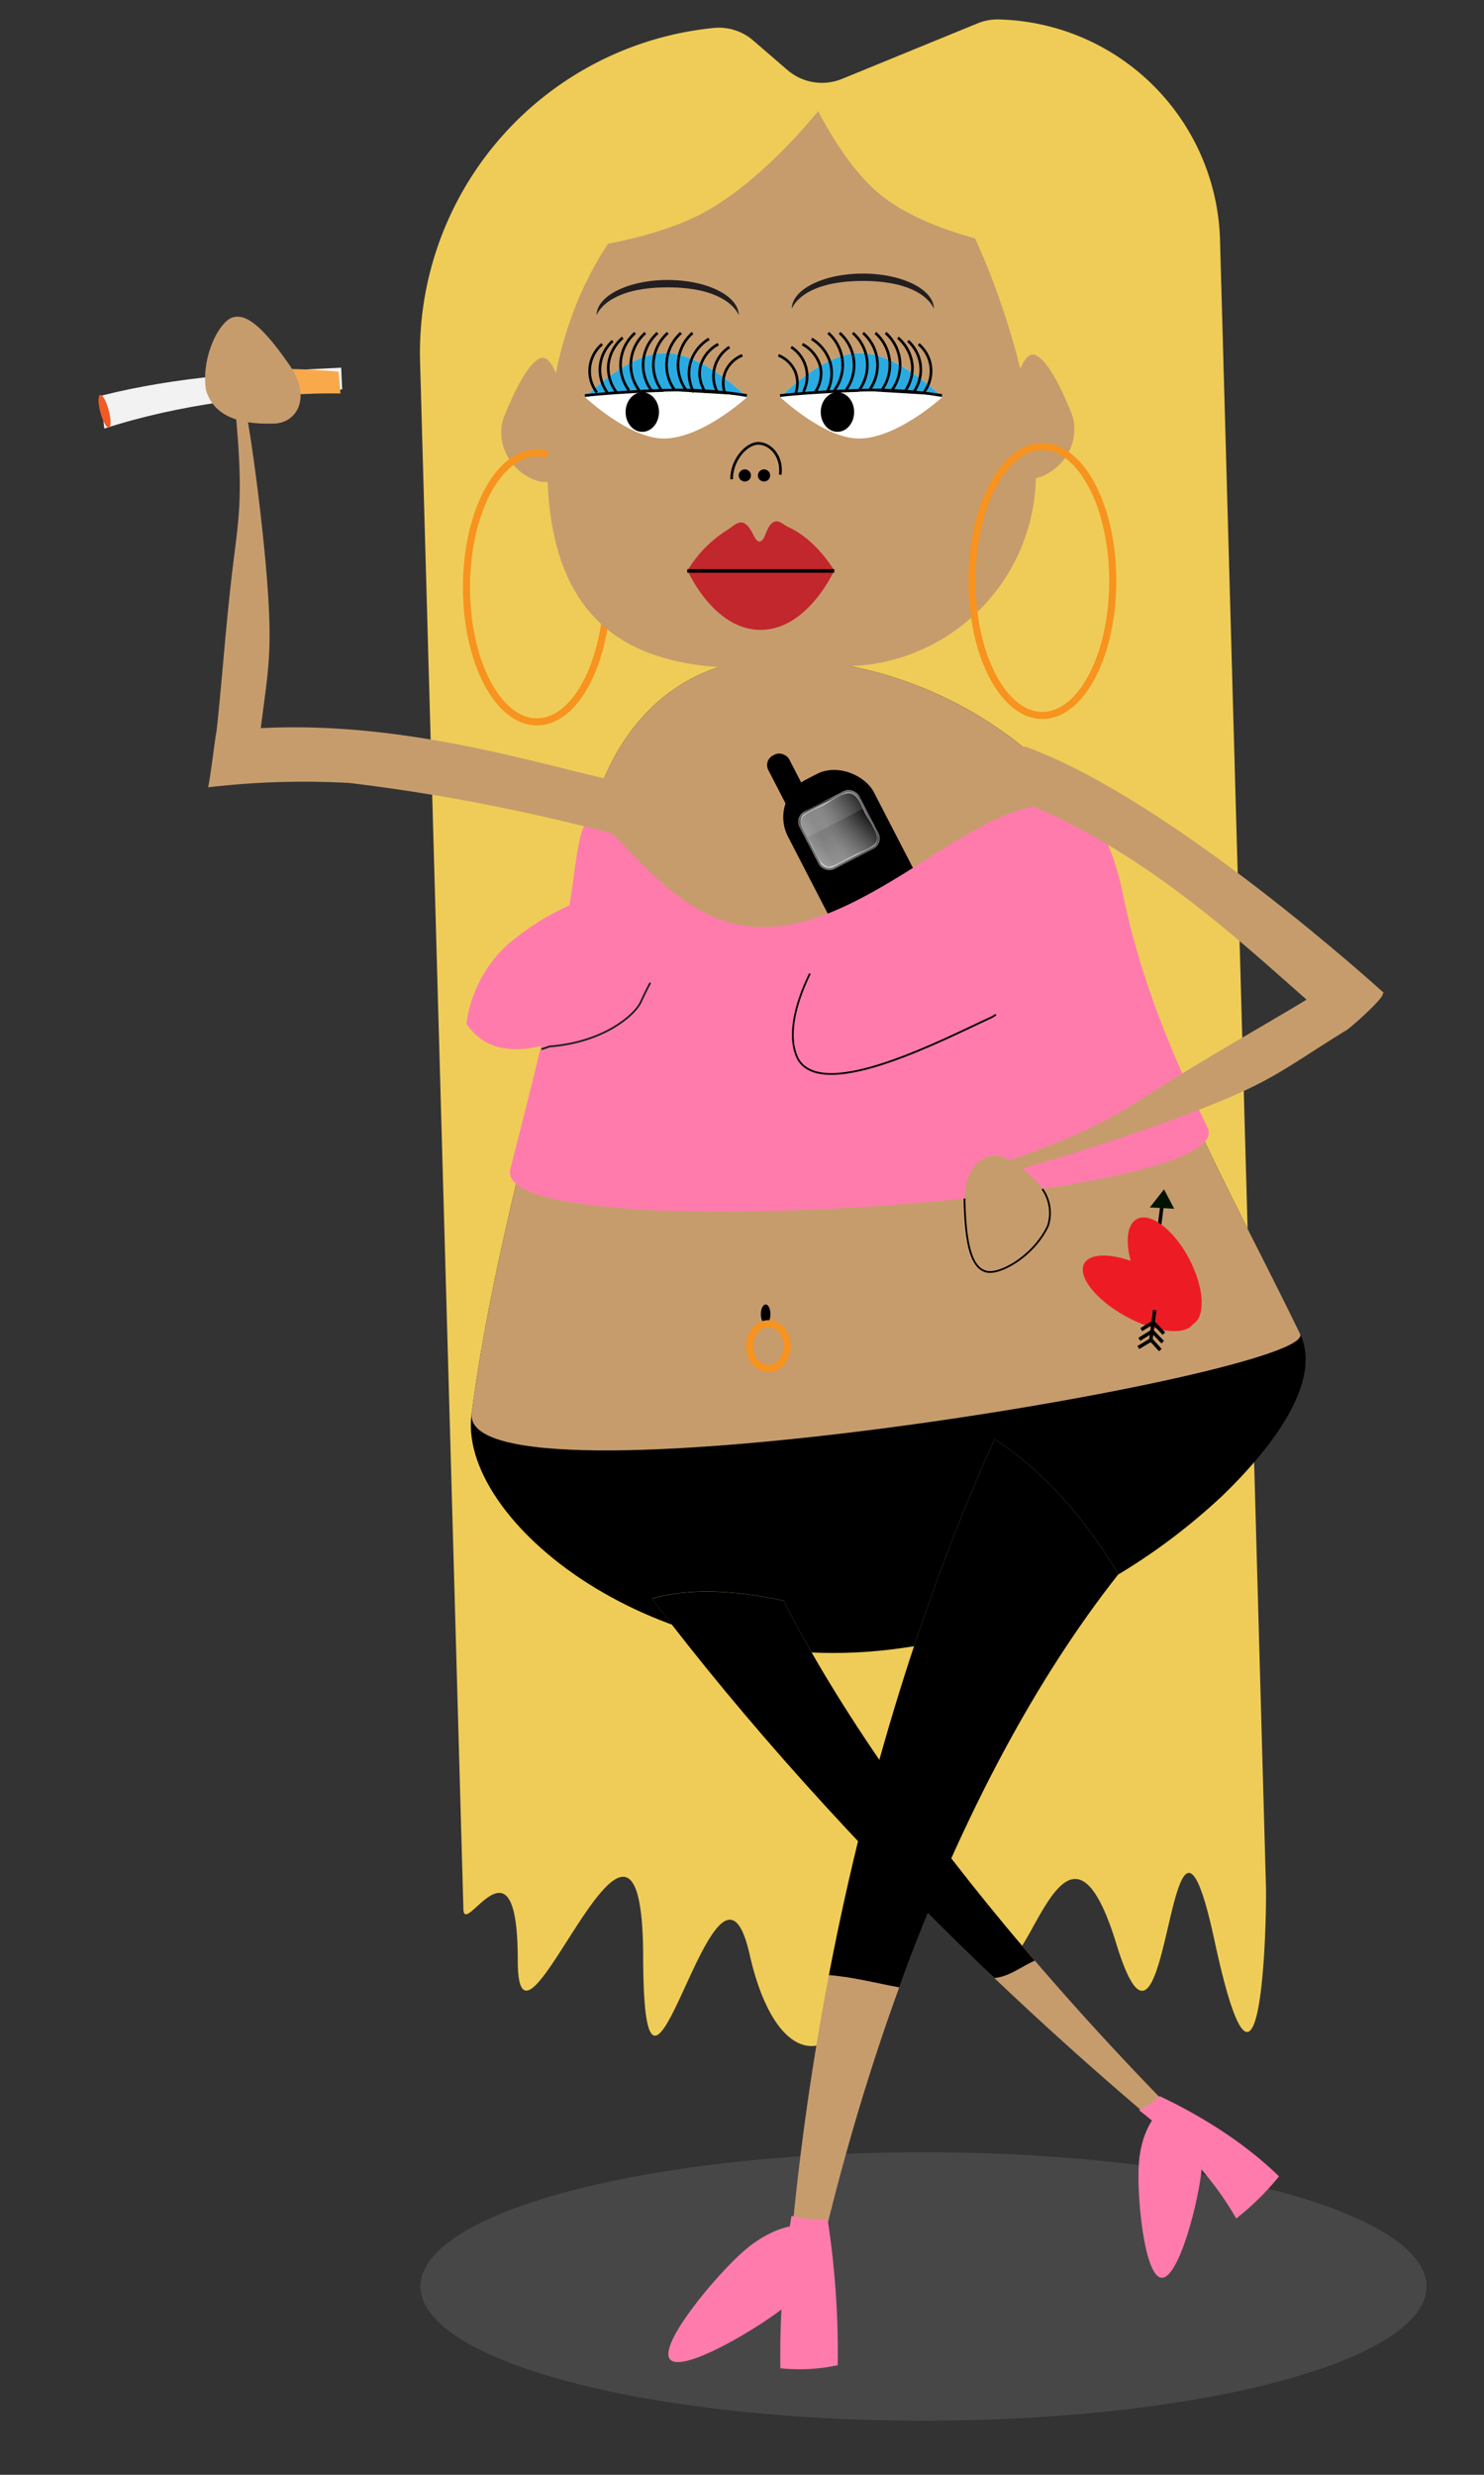 <svg xmlns="http://www.w3.org/2000/svg" xmlns:xlink="http://www.w3.org/1999/xlink" width="420" height="700" viewBox="0 0 420 700"><rect x="0" y="0" width="420" height="700" fill="#333333" stroke="none"/><defs><style>.cls-1{isolation:isolate;}.cls-2{fill:gray;opacity:0.26;}.cls-3{fill:#efcc57;}.cls-14,.cls-4{fill:#c69c6d;}.cls-12,.cls-17,.cls-20,.cls-29,.cls-5,.cls-6{fill:none;}.cls-14,.cls-5{stroke:#f7931e;stroke-width:2px;}.cls-14,.cls-17,.cls-18,.cls-20,.cls-21,.cls-22,.cls-29,.cls-5{stroke-miterlimit:10;}.cls-7{fill:url(#linear-gradient);}.cls-8{opacity:0.51;fill:url(#linear-gradient-2);}.cls-10,.cls-8,.cls-9{mix-blend-mode:screen;}.cls-9{opacity:0.7;fill:url(#linear-gradient-3);}.cls-10{opacity:0.49;}.cls-11{fill:#fff;}.cls-12{stroke:#717171;stroke-miterlimit:1;stroke-width:0.59px;}.cls-13{opacity:0.58;}.cls-15,.cls-21,.cls-22{fill:#ff7bac;}.cls-16{fill:#231f20;}.cls-17,.cls-18,.cls-20,.cls-22,.cls-29{stroke:#000;}.cls-17,.cls-18{stroke-width:0.75px;}.cls-19{fill:#c1272d;}.cls-21{stroke:#1d1d1b;}.cls-21,.cls-22,.cls-29{stroke-width:0.5px;}.cls-23{fill:#f2f2f2;}.cls-24{fill:#f9a94b;}.cls-25{fill:#f15a24;}.cls-26{fill:#29abe2;}.cls-27{fill:#001300;}.cls-28{fill:#ed1c24;}</style><linearGradient id="linear-gradient" x1="-608.81" y1="1087.06" x2="-608.81" y2="1069.26" gradientTransform="translate(846.25 -843.35)" gradientUnits="userSpaceOnUse"><stop offset="0" stop-color="#656565"/><stop offset="0.62" stop-color="#1b1b1b"/><stop offset="0.63" stop-color="#545454"/><stop offset="0.98" stop-color="#3e3e3e"/></linearGradient><linearGradient id="linear-gradient-2" x1="-608.81" y1="1087.06" x2="-608.81" y2="1069.26" gradientTransform="translate(846.25 -843.35)" gradientUnits="userSpaceOnUse"><stop offset="0" stop-color="#0e0e0e"/><stop offset="0.5"/><stop offset="0.52" stop-color="#010101"/><stop offset="0.73" stop-color="#0b0b0b"/><stop offset="1" stop-color="#0e0e0e"/></linearGradient><linearGradient id="linear-gradient-3" x1="-618.06" y1="1078.16" x2="-599.57" y2="1078.16" gradientTransform="translate(846.25 -843.35)" gradientUnits="userSpaceOnUse"><stop offset="0" stop-color="#fff" stop-opacity="0.77"/><stop offset="0.2" stop-color="#fff" stop-opacity="0.65"/><stop offset="0.34" stop-color="#fff" stop-opacity="0.65"/><stop offset="0.35" stop-color="#fff" stop-opacity="0.65"/><stop offset="0.42" stop-color="#fff" stop-opacity="0.62"/><stop offset="0.54" stop-color="#fff" stop-opacity="0.53"/><stop offset="0.69" stop-color="#fff" stop-opacity="0.39"/><stop offset="0.85" stop-color="#fff" stop-opacity="0.2"/><stop offset="1" stop-color="#fff" stop-opacity="0"/><stop offset="1" stop-color="#7e7e7e" stop-opacity="0.09"/><stop offset="1" stop-color="#1b1b1b" stop-opacity="0.16"/></linearGradient></defs><title>Karakter</title><g class="cls-1"><g id="Layer_2" data-name="Layer 2"><ellipse class="cls-2" cx="261.36" cy="646.73" rx="142.37" ry="37.97"/><path class="cls-3" d="M343.75,549c-13.43-62.33-12.34,51.21-27.82.78s-26.78,21.56-34.26,1-43.62-27-40,1.11-20.11,42.39-29.54.83-29.94,67.69-30.1.84-35.51,39-35.49,1-15.16-6.28-15.39-14.55L118.89,102.33A92.3,92.3,0,0,1,202.05,7.9a14.84,14.84,0,0,1,11.15,3.58l9.66,8.33a15,15,0,0,0,15.45,2.51L276.62,6.63a14.77,14.77,0,0,1,5.91-1.13,64.2,64.2,0,0,1,62.76,62.39l13,465.75C358.53,541.9,357.17,611.35,343.75,549Z"/><path class="cls-4" d="M142.78,117.55c-2.72,6.69.7,15.07,8.54,18.21,7.94,2.87,12.48-5.53,9.84-16.93s-5.1-19.07-8.47-17.41S145.57,110.62,142.78,117.55Z"/><ellipse class="cls-5" cx="151.94" cy="166.15" rx="19.92" ry="38.03"/><path d="M230.53,186.92l5.39.71c39.21,5.75,73.05,33.73,78.44,59.92,8.87,46.48,33.85,89,53.59,129.73,5.51,11.43-3.75,28.22-22.21,46-18.59,17.36-46.37,35.69-80.93,41.37-3.21.56-6.43,1.06-9.67,1.52-70.11,10-126.31-36.78-121.61-66.61,7-54.07,25-104.33,31.84-159.57C170.4,207.68,192.07,181.21,230.53,186.92Z"/><path class="cls-4" d="M223.69,636.52a26.46,26.46,0,0,1,9.73-4.2c18.46-76.17,47.72-142.31,83.1-187.05-10.09-16.85-21.87-29.7-35.07-38.18C251.63,473.15,231.08,553.71,223.69,636.52Z"/><path class="cls-4" d="M332,604.49a17.7,17.7,0,0,1-.22-7.6c-49.16-50.18-88.07-101.07-110-144.14-14.91-3.25-27.45-3.47-37.26-.6C223.22,503.32,274.92,557,332,604.49Z"/><path d="M281.45,559.49c4.21-.4,7.58-3.22,11.4-4.93l-2.38-2.77c-29.69-34.9-53.36-68.89-68.68-99-14.91-3.25-27.45-3.47-37.26-.6,26.05,34.45,58,70,93.49,104.08C279.15,557.32,280.31,558.4,281.45,559.49Z"/><line class="cls-6" x1="256.07" y1="558.22" x2="236.15" y2="550.98"/><path class="cls-4" d="M238.73,188.45c-30.08,0-83.85,10.79-83.85-57.13,0-73.11,53.77-102.14,83.85-102.14S293.2,103.9,293.2,134A54.47,54.47,0,0,1,238.73,188.45Z"/><path class="cls-4" d="M230.53,186.92l5.39.71c39.21,5.75,73.05,33.73,78.44,59.92,8.87,46.48,33.85,89,53.59,129.73,5.51,11.43-239.12,52.08-234.42,22.25,7-54.07,25-104.33,31.84-159.57C170.4,207.68,192.07,181.21,230.53,186.92Z"/><rect x="227.17" y="217.01" width="27.36" height="48.8" rx="12" transform="translate(-83.92 137.44) rotate(-27.32)"/><rect x="219.56" y="212.64" width="6.65" height="17" rx="3.05" transform="translate(-76.62 126.94) rotate(-27.32)"/><rect class="cls-7" x="228.2" y="225.91" width="18.48" height="17.8" rx="3" transform="translate(-81.28 135.14) rotate(-27.32)"/><rect class="cls-8" x="228.2" y="225.91" width="18.48" height="17.8" rx="3" transform="translate(-81.28 135.14) rotate(-27.32)"/><rect class="cls-9" x="228.2" y="225.91" width="18.48" height="17.8" rx="3" transform="translate(-81.28 135.14) rotate(-27.32)"/><g class="cls-10"><path class="cls-11" d="M234.6,245.2c-2.74-.5-3.72-4.07-4.87-6.3-.81-1.57-3.5-4.94-3.07-6.91s5-3.46,6.48-4.21c1.87-1,4.89-3.4,7.14-3.36,2.47,0,3.56,3.78,4.48,5.56s3.89,5.54,3.45,7.65c-.4,1.94-4.62,3.26-6.1,4-2.41,1.25-4.86,2.91-7.51,3.55-.06,0,.05.72,0,.73,3.38-.83,6.58-3.07,9.65-4.66,1.93-1,4.21-1.7,4.09-4.3-.08-1.67-1.32-3.34-2.05-4.76-1.09-2.11-3-8.46-6-8.52-1.27,0-2.81,1.13-3.87,1.67l-5.78,3c-1.9,1-4.15,1.66-4.09,4.21,0,1.72,1.29,3.38,2.05,4.86,1.32,2.55,2.81,7.92,6,8.51C234.56,245.92,234.65,245.21,234.6,245.2Z"/></g><rect class="cls-12" x="228.2" y="225.91" width="18.48" height="17.8" rx="3" transform="translate(-81.28 135.14) rotate(-27.32)"/><g class="cls-13"><path d="M247.07,239.79l-7,3.64c-2,1-4.94,3.38-7.15,1.84-1.83-1.27-2.87-4.77-3.85-6.65-1.31-2.56-4.36-6.47-1.22-8.79,1.92-1.42,4.55-2.35,6.67-3.45,1.82-.93,5-3.37,7.14-2.3s3.25,5,4.22,6.93c1.33,2.56,4.41,6.43,1.23,8.78,0,0,0,.11,0,.12,3.17-2.34.74-5.23-.66-7.92-1.1-2.15-2-4.78-3.47-6.72-2.09-2.83-4.63-1-7,.26-2.61,1.34-10.16,3.51-9.69,7.38a11.37,11.37,0,0,0,1.54,3.36c1.31,2.53,2.41,5.47,4,7.82,2.12,3.06,4.58,1.35,7.17,0l8.1-4.19S247.05,239.8,247.07,239.79Z"/></g><ellipse cx="216.69" cy="371.69" rx="1.36" ry="2.72"/><ellipse class="cls-14" cx="217.47" cy="380.75" rx="5.32" ry="6.34"/><path class="cls-15" d="M341.74,318.89C331.49,298,322.66,276.34,318,253.76c-4.38-21.38-10.24-22.41-13.64-24.11-24.44-12.22-61.79,41.76-98.18,31.22-21.16-6.13-34.08-31.78-40-28.28-1.32.79-2.42,5.08-3.59,13.79-.43,3.26-.91,6.49-1.43,9.71a71.58,71.58,0,0,0-17.76,11.33A37,37,0,0,0,132,289.57a16.52,16.52,0,0,0,6.25,5.56c4.19,2,9.19,2.11,14.88.7-2.76,11.69-5.75,23.26-8.69,34.82C138.53,354,352,339.81,341.74,318.89Z"/><path class="cls-4" d="M391.31,281.15c.1-.11.2-.23.31-.34-.28-.21-59.87-54.65-101.67-69.73-1.67,4.8-3.16,9.54-4.46,14.16,37.14,14.06,65.4,41,84.3,57.51-5.35,3.24-10.9,6.46-15.89,9.4-11.25,6.55-19.79,11.73-26.1,15.71-12.49,7.92-17.95,11.72-42,20.36.7.84,1.85,1.54,1.94,2.67,9.89-2.62,24.86-7.42,36.8-11.58,12.29-4.29,21.56-7.93,28.25-11.08,10.33-4.89,15.55-9,27.84-16.59C381,291.91,391.88,282.19,391.31,281.15Z"/><path class="cls-16" d="M224.08,87.38s2.48-7.91,20.11-7.91,20.13,7.91,20.13,7.91c0-5.51-9-10-20.12-10S224.08,81.87,224.08,87.38Z"/><path class="cls-16" d="M168.84,89.19s2.49-7.91,20.11-7.91,20.13,7.91,20.13,7.91c0-5.5-9-10-20.12-10S168.84,83.69,168.84,89.19Z"/><path class="cls-17" d="M220.82,134.27c.7-6-3.67-9.43-7-8.79-3.07.6-6.78,4.9-6.76,10.08"/><ellipse class="cls-18" cx="216.23" cy="134.48" rx="1.36" ry="1.34"/><ellipse class="cls-18" cx="210.8" cy="134.48" rx="1.36" ry="1.34"/><path class="cls-19" d="M194.59,161.37a34.15,34.15,0,0,1,10.71-11.12c2.09-1.26,3.56-3.07,5.26-2.28,2.36,1.1,2.88,5.4,4.49,5.2s1.73-4.37,3.88-5.49c1.49-.77,2.88.79,4,1.32,7.54,3.38,12.23,10.83,13.17,12.37-.64,1.38-8.44,17.55-21.76,16.76C202.26,177.4,195.43,163.18,194.59,161.37Z"/><path class="cls-20" d="M236.12,161.5H194.5"/><path class="cls-15" d="M224,626.77a46.53,46.53,0,0,0,10.25,1.13A247,247,0,0,1,237.09,669a51.38,51.38,0,0,1-16.23.86A245.72,245.72,0,0,1,224,626.77Z"/><path class="cls-15" d="M231.63,631.57c3.52,4.13-.07,13-8,19.72s-30.5,20.19-34,16.06,13.35-24.26,21.29-31S228.12,627.44,231.63,631.57Z"/><path class="cls-21" d="M184.09,278c-.32.22-2.71,5.36-2.88,5.71C179.56,287,171.09,294.81,155.5,296c-.71.27-1.47.52-2.27.76"/><path class="cls-22" d="M281.87,287l-1.13.69c-12.83,5.84-47.46,24.18-54.81,12-3.18-6-1.16-15.22,3.29-24.32"/><path class="cls-4" d="M303.15,116.65c2.72,6.68-.7,15.06-8.54,18.21-7.94,2.86-12.48-5.53-9.84-16.94s5.1-19.06,8.47-17.41S300.36,109.72,303.15,116.65Z"/><ellipse class="cls-5" cx="295.01" cy="164.34" rx="19.92" ry="38.03"/><path class="cls-15" d="M322.34,596.84a19.62,19.62,0,0,0,5.89-3.94c13.88,6.6,25.16,14.34,33.75,22.68a73.79,73.79,0,0,1-12.11,11.92C343.68,616.68,334.48,606.3,322.34,596.84Z"/><path class="cls-15" d="M332.54,595.7c4.91.38,8.31,8.13,7.59,17.3s-6.49,31.64-11.4,31.26-7.11-23.48-6.39-32.65S327.62,595.31,332.54,595.7Z"/><path class="cls-3" d="M229,26.22s21.35,2.43,34.13,12c13.73,10.3,22.15,31.35,22.15,31.35s-22.7-3.76-35.91-14.34C237.56,45.81,229,26.22,229,26.22Z"/><path class="cls-3" d="M157.4,71.11s14.31-20.72,31.35-30.4c18.31-10.4,44.88-11.85,44.88-11.85S217.18,50.5,198.88,60.29C182.52,69,157.4,71.11,157.4,71.11Z"/><path class="cls-23" d="M96.85,110.13c-23.73,1.84-45.92,4.12-67.33,11.09Q29,116.7,28.36,112c21.61-5.54,44.12-6.83,68.2-8C96.67,106.11,96.76,108.13,96.85,110.13Z"/><path class="cls-24" d="M96.36,111.29c-9.56-.12-18.78.37-28,2.59q0-4.29-.06-8.89c9-1.06,18.08-.68,27.53.14Q96.11,108.34,96.36,111.29Z"/><ellipse class="cls-25" cx="29.58" cy="116.32" rx="1.22" ry="4.79" transform="translate(-29.04 11.59) rotate(-14.97)"/><path d="M254.51,562.14c.55-1.5,1.08-3,1.64-4.51,16.61-44.51,37.17-83,60.37-112.36-10.09-16.85-21.87-29.7-35.07-38.18-20.16,44.66-36.08,95.94-46.56,150.06-.1.5-.19,1-.29,1.51C241.35,559.2,247.87,560.9,254.51,562.14Z"/><path class="cls-4" d="M181.75,222.38c-21.5-3.49-62.82-18.75-107.94-16.42,1.34-10.87,2.47-16.73,2.48-26.33,0-6.89-.61-16.14-1.88-28.19-1.08-10.31-2.68-22.79-4.22-32a39.11,39.11,0,0,0,6.69.37c7.06.29,11.72-7.36,4.74-17C75.2,93.65,69.85,88.06,65.43,89.94c-3.73,1.68-8.49,11.3-7.15,20.33,1.39,4.74,4.76,7.16,8.58,8.37,1.86,21,.85,27.12-.78,40.1-.86,6.9-1.83,16.14-2.88,28.22-.58,6.3-1.19,13.41-1.94,20.11-.19,0-1.53,11.79-2.36,15.63,2.7-.32,5.45-.6,8.27-.83a231.46,231.46,0,0,1,31.74-.4c11.3,1.36,23.22,3.16,35.68,5.51,15.69,3,30.3,6.44,43.74,10.15A150.66,150.66,0,0,1,181.75,222.38Z"/><path class="cls-11" d="M165.62,112.36s11.85-12.27,22.15-12.5c11.06-.25,23.64,12.5,23.64,12.5s-13.06,12-24,11.67C177.69,123.73,165.62,112.36,165.62,112.36Z"/><path class="cls-26" d="M165.62,112.36s11.85-12.27,22.15-12.5c11.06-.25,23.64,12.5,23.64,12.5a118.62,118.62,0,0,0-45.79,0Z"/><path class="cls-18" d="M211.38,111.87a119.18,119.18,0,0,0-14.8-1.48c-2.23-.08-4.67-.1-8.71,0-5.36.15-12.93.51-22.34,1.48,0,0,5.4-.59,13.06-1,3.54-.21,6.67-.33,9.28-.41"/><path class="cls-17" d="M171.86,111a11,11,0,0,1,1.54-14.57"/><path class="cls-17" d="M168.91,111a10,10,0,0,1,1.5-13.66"/><path class="cls-17" d="M191,110.42a12.1,12.1,0,0,1,1.74-16.25"/><path class="cls-17" d="M187.27,110.42A12.1,12.1,0,0,1,189,94.17"/><path class="cls-17" d="M184.37,110.42a12.1,12.1,0,0,1,1.74-16.25"/><path class="cls-17" d="M180.89,110.42a12.1,12.1,0,0,1,1.74-16.25"/><path class="cls-17" d="M178,110.42a12.07,12.07,0,0,1,1.74-16.25"/><path class="cls-17" d="M174.5,111a11.36,11.36,0,0,1-2.32-7.74,11.69,11.69,0,0,1,4.06-7.74"/><path class="cls-17" d="M203,110.88a9.81,9.81,0,0,1,3.45-12.71"/><path class="cls-17" d="M199.72,111a9.39,9.39,0,0,1-1.54-7.25,10.24,10.24,0,0,1,5.1-6.4"/><path class="cls-17" d="M196.33,110.93a11.46,11.46,0,0,1-1-8.08,11.83,11.83,0,0,1,5.33-7"/><path class="cls-17" d="M194.24,110.42A12.1,12.1,0,0,1,196,94.17"/><path class="cls-17" d="M205.17,111.19a8.55,8.55,0,0,1,.16-6.1,8.8,8.8,0,0,1,4.75-4.59"/><ellipse class="cls-18" cx="181.78" cy="116.55" rx="4.35" ry="5.22"/><path class="cls-11" d="M220.85,112.36s11.86-12.27,22.16-12.5c11.06-.25,23.64,12.5,23.64,12.5s-13.07,12-24,11.67C232.93,123.73,220.85,112.36,220.85,112.36Z"/><path class="cls-26" d="M220.85,112.36s11.86-12.27,22.16-12.5c11.06-.25,23.64,12.5,23.64,12.5a118.67,118.67,0,0,0-45.8,0Z"/><path class="cls-18" d="M266.61,111.87a118.76,118.76,0,0,0-14.8-1.48c-2.22-.08-4.67-.1-8.7,0-5.36.15-12.94.51-22.35,1.48,0,0,5.41-.59,13.06-1,3.54-.21,6.67-.33,9.29-.41"/><path class="cls-17" d="M258.52,111A11,11,0,0,0,257,96.43"/><path class="cls-17" d="M261.46,111A10,10,0,0,0,260,97.34"/><path class="cls-17" d="M239.37,110.42a12.1,12.1,0,0,0-1.74-16.25"/><path class="cls-17" d="M243.11,110.42a12.08,12.08,0,0,0-1.75-16.25"/><path class="cls-17" d="M246,110.42a12.1,12.1,0,0,0-1.74-16.25"/><path class="cls-17" d="M249.49,110.42a12.1,12.1,0,0,0-1.74-16.25"/><path class="cls-17" d="M252.39,110.42a12.1,12.1,0,0,0-1.74-16.25"/><path class="cls-17" d="M255.87,111a11.29,11.29,0,0,0,2.33-7.74,11.73,11.73,0,0,0-4.07-7.74"/><path class="cls-17" d="M227.36,110.88a9.8,9.8,0,0,0-3.44-12.71"/><path class="cls-17" d="M230.66,111a9.39,9.39,0,0,0,1.54-7.25,10.27,10.27,0,0,0-5.1-6.4"/><path class="cls-17" d="M234.05,110.93a11.57,11.57,0,0,0,1-8.08,11.79,11.79,0,0,0-5.34-7"/><path class="cls-17" d="M236.14,110.42a12.1,12.1,0,0,0-1.74-16.25"/><path class="cls-17" d="M225.21,111.19a8.61,8.61,0,0,0-.16-6.1,8.8,8.8,0,0,0-4.75-4.59"/><ellipse class="cls-18" cx="237.01" cy="116.55" rx="4.35" ry="5.22"/><line class="cls-20" x1="328.21" y1="346.3" x2="328.95" y2="340.37"/><polygon class="cls-27" points="329.44 336.4 330.88 339.15 332.32 341.9 328.87 341.71 325.42 341.53 327.43 338.97 329.44 336.4"/><ellipse class="cls-28" cx="322.32" cy="365.82" rx="7.49" ry="17.62" transform="translate(-153.08 474.03) rotate(-61.44)"/><ellipse class="cls-28" cx="329.63" cy="359.72" rx="7.83" ry="16.86" transform="translate(-129.52 194.69) rotate(-27.73)"/><line class="cls-20" x1="325.61" y1="379.74" x2="326.81" y2="370.55"/><line class="cls-20" x1="329.4" y1="377.21" x2="326.41" y2="374.05"/><line class="cls-20" x1="328.39" y1="381.87" x2="325.73" y2="378.92"/><line class="cls-20" x1="322.17" y1="381.15" x2="325.56" y2="379.11"/><line class="cls-20" x1="322.45" y1="378.83" x2="325.9" y2="376.68"/><line class="cls-20" x1="323.01" y1="376.09" x2="326.47" y2="373.94"/><line class="cls-20" x1="329.06" y1="379.64" x2="326.07" y2="376.49"/><path class="cls-4" d="M289.76,330.87a24.74,24.74,0,0,1,4.87,4.88,12,12,0,0,1,1.94,11.14c-3.94,8.23-13.29,13.53-17.31,12.83-4.72-.92-6-8.55-6.22-19.7-.37-11.84,7.69-15.6,13.37-11.5"/><path class="cls-29" d="M295,336.3a11.78,11.78,0,0,1,1.59,10.43c-3.85,8.27-13.13,13.68-17.16,13-4.73-.86-6.11-8.47-6.45-19.62,0-.38,0-.75,0-1.11"/></g></g></svg>
